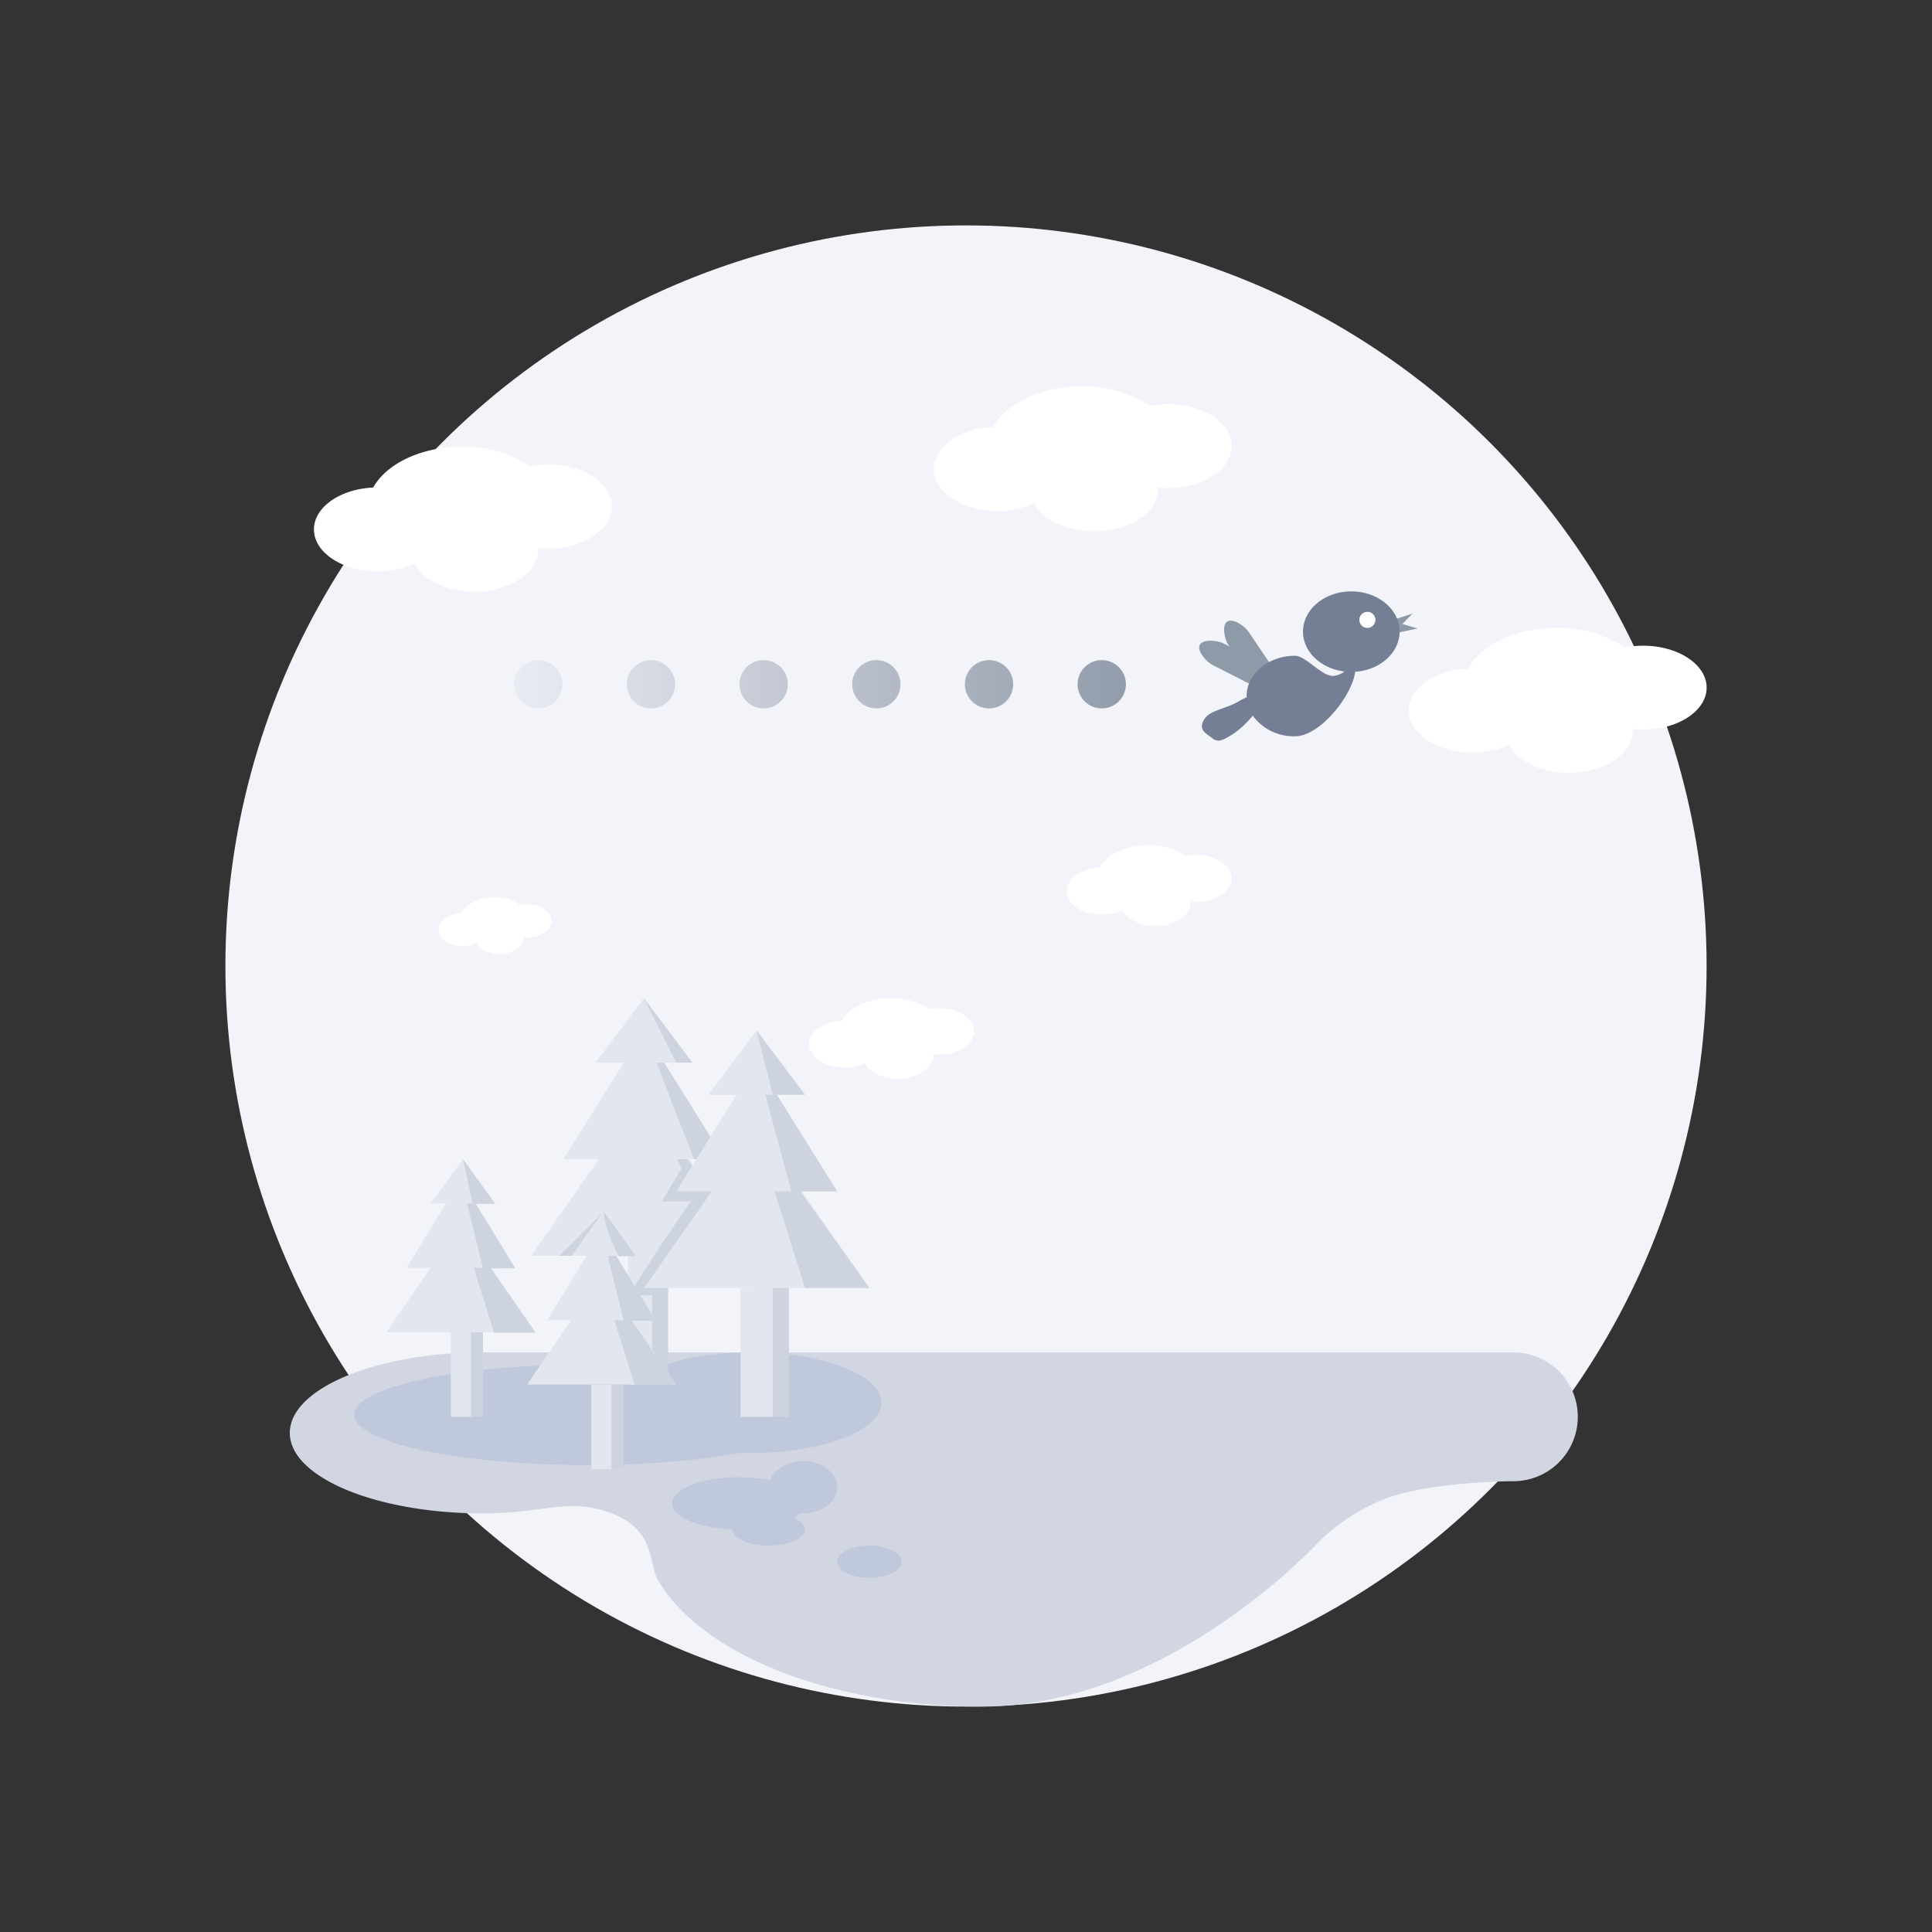 <svg xmlns="http://www.w3.org/2000/svg" xmlns:xlink="http://www.w3.org/1999/xlink" width="480" height="480" viewBox="0 0 480 480"><rect x="0" y="0" width="480" height="480" fill="#333333" stroke="none"/><defs><linearGradient id="a" x1="-0.02" x2="1.026" gradientUnits="objectBoundingBox"><stop offset="0" stop-color="#ebedf5"/><stop offset="1" stop-color="#909aa9"/></linearGradient></defs><g transform="translate(0 -12)"><circle cx="184" cy="184" r="184" transform="translate(56 68)" fill="#f3f3fa"/><path d="M2989,62c-10.838-4.087-16.3,0-32,0-26.51,0-48-8.954-48-20s21.49-20,48-20h256a16,16,0,1,1,0,32s-15.5,0-27.5,3S3165,68.714,3165,68.714,3127.392,110,3081,110c-38.041,0-70.176-13.246-80.647-31.653C2998.219,74.6,2999.838,66.087,2989,62Z" transform="translate(-2837 326)" fill="#d1d6e2"/><ellipse cx="58" cy="12.5" rx="58" ry="12.5" transform="translate(88 351)" fill="#c0c9db"/><ellipse cx="32.5" cy="12.5" rx="32.5" ry="12.5" transform="translate(154 348)" fill="#c0c9db"/><ellipse cx="16.5" cy="6.5" rx="16.5" ry="6.5" transform="translate(167 379)" fill="#c0c9db"/><ellipse cx="8.5" cy="6.5" rx="8.5" ry="6.5" transform="translate(191 375)" fill="#c0c9db"/><ellipse cx="9" cy="4" rx="9" ry="4" transform="translate(182 388)" fill="#c0c9db"/><ellipse cx="8" cy="4" rx="8" ry="4" transform="translate(208 396)" fill="#c0c9db"/></g><g transform="translate(7.725)"><path d="M1.5,0,3,6H0Z" transform="matrix(-0.035, 0.999, -0.999, -0.035, 344.55, 154.641)" fill="#8f9aa9"/><path d="M1.5,0,3,6H0Z" transform="matrix(0.53, 0.848, -0.848, 0.53, 342.41, 151.173)" fill="#8f9aa9"/><g transform="translate(4 16)"><g transform="translate(-3 -5.072)"><path d="M2911.425,29.282c-.8-1.45-1.25-5.025.2-5.828s4.245,1.47,5.048,2.919l.831,1.5v-.419c0-1.657,1.344-5,3-5s3,3.344,3,5v11h-5.932l-.813.451Z" transform="translate(-2137.615 1758.009) rotate(-34)" fill="#8f9aa9"/><path d="M2911.612,58.5c-1.417-1.125-3.542-1.958-2.167-4.5s5.25-2.667,8.667-4.667a22.194,22.194,0,0,1,2-1.042c0-.1,0-.194,0-.292,0-5.522,5.373-10,12-10,2.744,0,6.565,5.071,9.5,5a5.012,5.012,0,0,0,2.79-1.1c-5.818-.692-10.29-4.86-10.29-9.9,0-5.523,5.372-10,12-10s12,4.477,12,10c0,5.254-4.863,9.562-11.043,9.969-.652,5.721-8.606,16.031-14.957,16.031a12.547,12.547,0,0,1-10.483-5.13,23.54,23.54,0,0,1-4.516,4.3c-1.887,1.23-3.056,1.9-4.037,1.9A2.286,2.286,0,0,1,2911.612,58.5Z" transform="translate(-2619.111 114)" fill="#747f95"/></g><path d="M3049,28a6,6,0,1,1,6,6A6,6,0,0,1,3049,28Zm-28,0a6,6,0,1,1,6,6A6,6,0,0,1,3021,28Zm-28,0a6,6,0,1,1,6,6A6,6,0,0,1,2993,28Zm-28,0a6,6,0,1,1,6,6A6,6,0,0,1,2965,28Zm-28,0a6,6,0,1,1,6,6A6,6,0,0,1,2937,28Zm-28,0a6,6,0,1,1,6,6A6,6,0,0,1,2909,28Z" transform="translate(-2793 126)" fill="url(#a)"/></g><circle cx="2" cy="2" r="2" transform="translate(330 152)" fill="#fff"/></g><g transform="translate(-28)"><g transform="translate(-8 56)"><path d="M28,0,56,40H0Z" transform="translate(168 216)" fill="#e1e6ef"/><path d="M11.4,0,40,40H14.417l9.167-13.5H16.417l4.917-8.25Z" transform="translate(184 216)" fill="#cdd3df"/></g><g transform="translate(0 40)"><path d="M20,0,40,32H0Z" transform="translate(168 216)" fill="#e1e6ef"/><path d="M20,0,40,32H32.417Z" transform="translate(168 216)" fill="#cdd3df"/></g><g transform="translate(8 32)"><path d="M12,0,24,16H0Z" transform="translate(168 216)" fill="#e1e6ef"/><path d="M27.969,0,40,16H36Z" transform="translate(152 216)" fill="#cdd3df"/></g><rect width="8" height="32" transform="translate(184 312)" fill="#e1e6ef"/><path d="M.5,0H4V32H0V9.75H-5.833Z" transform="translate(190 312)" fill="#cdd3df"/></g><g transform="translate(-64 40)"><g transform="translate(160 264)"><path d="M18.5,0,37,27H0Z" fill="#e1e6ef"/><path d="M11.4,0,30.2,27.094H19.883Z" transform="translate(6.867)" fill="#cdd3df"/></g><g transform="translate(165.333 253.333)"><path d="M13.5,0,27,22H0Z" transform="translate(-0.333 -0.333)" fill="#e1e6ef"/><path d="M20,0,33.333,21.792h-8Z" transform="translate(-6.667)" fill="#cdd3df"/></g><g transform="translate(170.667 248)"><path d="M8,0l8,11H0Z" transform="translate(0.333)" fill="#e1e6ef"/><path d="M28.354,0l8.031,11.094H30.76Z" transform="translate(-19.99)" fill="#cdd3df"/></g><rect width="5" height="21" transform="translate(179 291)" fill="#cdd3df"/><rect width="5" height="21" transform="translate(176 291)" fill="#e1e6ef"/></g><g transform="translate(138.969 300.906)"><path d="M39.323.219,28.354,11.094h5.625l8.094-4.125Z" transform="translate(-28.354)" fill="#cdd3df"/></g><g transform="translate(130.938 317)"><path d="M18.5,0,37,27H0Z" fill="#e1e6ef"/><path d="M11.4,0,30.2,27.094H19.883Z" transform="translate(6.867)" fill="#cdd3df"/></g><g transform="translate(136.271 306.333)"><path d="M13.5,0,27,22H0Z" transform="translate(-0.333 -0.333)" fill="#e1e6ef"/><path d="M20,0,33.333,21.792h-8Z" transform="translate(-6.667)" fill="#cdd3df"/></g><rect width="5" height="21" transform="translate(149.938 344)" fill="#cdd3df"/><rect width="5" height="21" transform="translate(146.938 344)" fill="#e1e6ef"/><path d="M8,0l8,11H0Z" transform="translate(141.938 301)" fill="#e1e6ef"/><path d="M28.354,0l8.031,11.094h-4.25a43.253,43.253,0,0,1-2.643-5.848A23.947,23.947,0,0,1,28.354,0Z" transform="translate(121.615 301)" fill="#cdd3df"/><g transform="translate(0 8)"><g transform="translate(-8 56)"><path d="M28,0,56,40H0Z" transform="translate(168 216)" fill="#e1e6ef"/><path d="M11.4,0,40,40H24Z" transform="translate(184 216)" fill="#cdd3df"/></g><g transform="translate(0 40)"><path d="M20,0,40,32H0Z" transform="translate(168 216)" fill="#e1e6ef"/><path d="M20,0,40,32H28.625Z" transform="translate(168 216)" fill="#cdd3df"/></g><g transform="translate(8 32)"><path d="M12,0,24,16H0Z" transform="translate(168 216)" fill="#e1e6ef"/><path d="M27.969,0,40,16H32Z" transform="translate(152 216)" fill="#cdd3df"/></g><rect width="8" height="32" transform="translate(188 312)" fill="#cdd3df"/><rect width="8" height="32" transform="translate(184 312)" fill="#e1e6ef"/></g><path d="M791.928,44.042a21.752,21.752,0,0,1-9.116,1.905c-8.733,0-15.812-4.666-15.812-10.421,0-5.512,6.495-10.025,14.716-10.4C785.006,19.217,793.6,15,803.684,15A30.025,30.025,0,0,1,820.7,19.848a23.511,23.511,0,0,1,4.493-.427c8.733,0,15.812,4.666,15.812,10.421s-7.079,10.421-15.812,10.421a24.011,24.011,0,0,1-2.544-.134c.01.149.015.3.015.45,0,5.755-7.08,10.421-15.812,10.421C799.955,51,794.094,48.1,791.928,44.042Z" transform="translate(-689 96)" fill="#fff"/><path d="M780.811,31.135a12.024,12.024,0,0,1-5.051,1.058C770.922,32.193,767,29.6,767,26.4c0-3.062,3.6-5.57,8.153-5.776C776.976,17.343,781.738,15,787.325,15a16.6,16.6,0,0,1,9.425,2.693,12.993,12.993,0,0,1,2.489-.237c4.839,0,8.761,2.592,8.761,5.79s-3.922,5.789-8.761,5.789a13.267,13.267,0,0,1-1.41-.075c.005.083.008.166.008.25,0,3.2-3.922,5.789-8.761,5.789C785.259,35,782.012,33.386,780.811,31.135Z" transform="translate(-566 233)" fill="#fff"/><path d="M776.432,26.294a8.042,8.042,0,0,1-3.449.741c-3.3,0-5.983-1.814-5.983-4.052,0-2.144,2.458-3.9,5.568-4.043,1.245-2.3,4.5-3.939,8.312-3.939a11.139,11.139,0,0,1,6.437,1.885,8.664,8.664,0,0,1,1.7-.166c3.3,0,5.983,1.815,5.983,4.053s-2.679,4.052-5.983,4.052a8.841,8.841,0,0,1-.963-.052c0,.058.005.116.005.175,0,2.238-2.679,4.052-5.983,4.052C779.47,29,777.252,27.87,776.432,26.294Z" transform="translate(-658 208)" fill="#fff"/><path d="M776.432,26.294a8.042,8.042,0,0,1-3.449.741c-3.3,0-5.983-1.814-5.983-4.052,0-2.144,2.458-3.9,5.568-4.043,1.245-2.3,4.5-3.939,8.312-3.939a11.139,11.139,0,0,1,6.437,1.885,8.664,8.664,0,0,1,1.7-.166c3.3,0,5.983,1.815,5.983,4.053s-2.679,4.052-5.983,4.052a8.841,8.841,0,0,1-.963-.052c0,.058.005.116.005.175,0,2.238-2.679,4.052-5.983,4.052C779.47,29,777.252,27.87,776.432,26.294Z" transform="translate(-658 208)" fill="#fff"/><path d="M791.928,44.042a21.752,21.752,0,0,1-9.116,1.905c-8.733,0-15.812-4.666-15.812-10.421,0-5.512,6.495-10.025,14.716-10.4C785.006,19.217,793.6,15,803.684,15A30.025,30.025,0,0,1,820.7,19.848a23.511,23.511,0,0,1,4.493-.427c8.733,0,15.812,4.666,15.812,10.421s-7.079,10.421-15.812,10.421a24.011,24.011,0,0,1-2.544-.134c.01.149.015.3.015.45,0,5.755-7.08,10.421-15.812,10.421C799.955,51,794.094,48.1,791.928,44.042Z" transform="translate(-417 141)" fill="#fff"/><path d="M791.928,44.042a21.752,21.752,0,0,1-9.116,1.905c-8.733,0-15.812-4.666-15.812-10.421,0-5.512,6.495-10.025,14.716-10.4C785.006,19.217,793.6,15,803.684,15A30.025,30.025,0,0,1,820.7,19.848a23.511,23.511,0,0,1,4.493-.427c8.733,0,15.812,4.666,15.812,10.421s-7.079,10.421-15.812,10.421a24.011,24.011,0,0,1-2.544-.134c.01.149.015.3.015.45,0,5.755-7.08,10.421-15.812,10.421C799.955,51,794.094,48.1,791.928,44.042Z" transform="translate(-535 81)" fill="#fff"/><path d="M780.811,31.135a12.024,12.024,0,0,1-5.051,1.058C770.922,32.193,767,29.6,767,26.4c0-3.062,3.6-5.57,8.153-5.776C776.976,17.343,781.738,15,787.325,15a16.6,16.6,0,0,1,9.425,2.693,12.993,12.993,0,0,1,2.489-.237c4.839,0,8.761,2.592,8.761,5.79s-3.922,5.789-8.761,5.789a13.267,13.267,0,0,1-1.41-.075c.005.083.008.166.008.25,0,3.2-3.922,5.789-8.761,5.789C785.259,35,782.012,33.386,780.811,31.135Z" transform="translate(-502 195)" fill="#fff"/></svg>